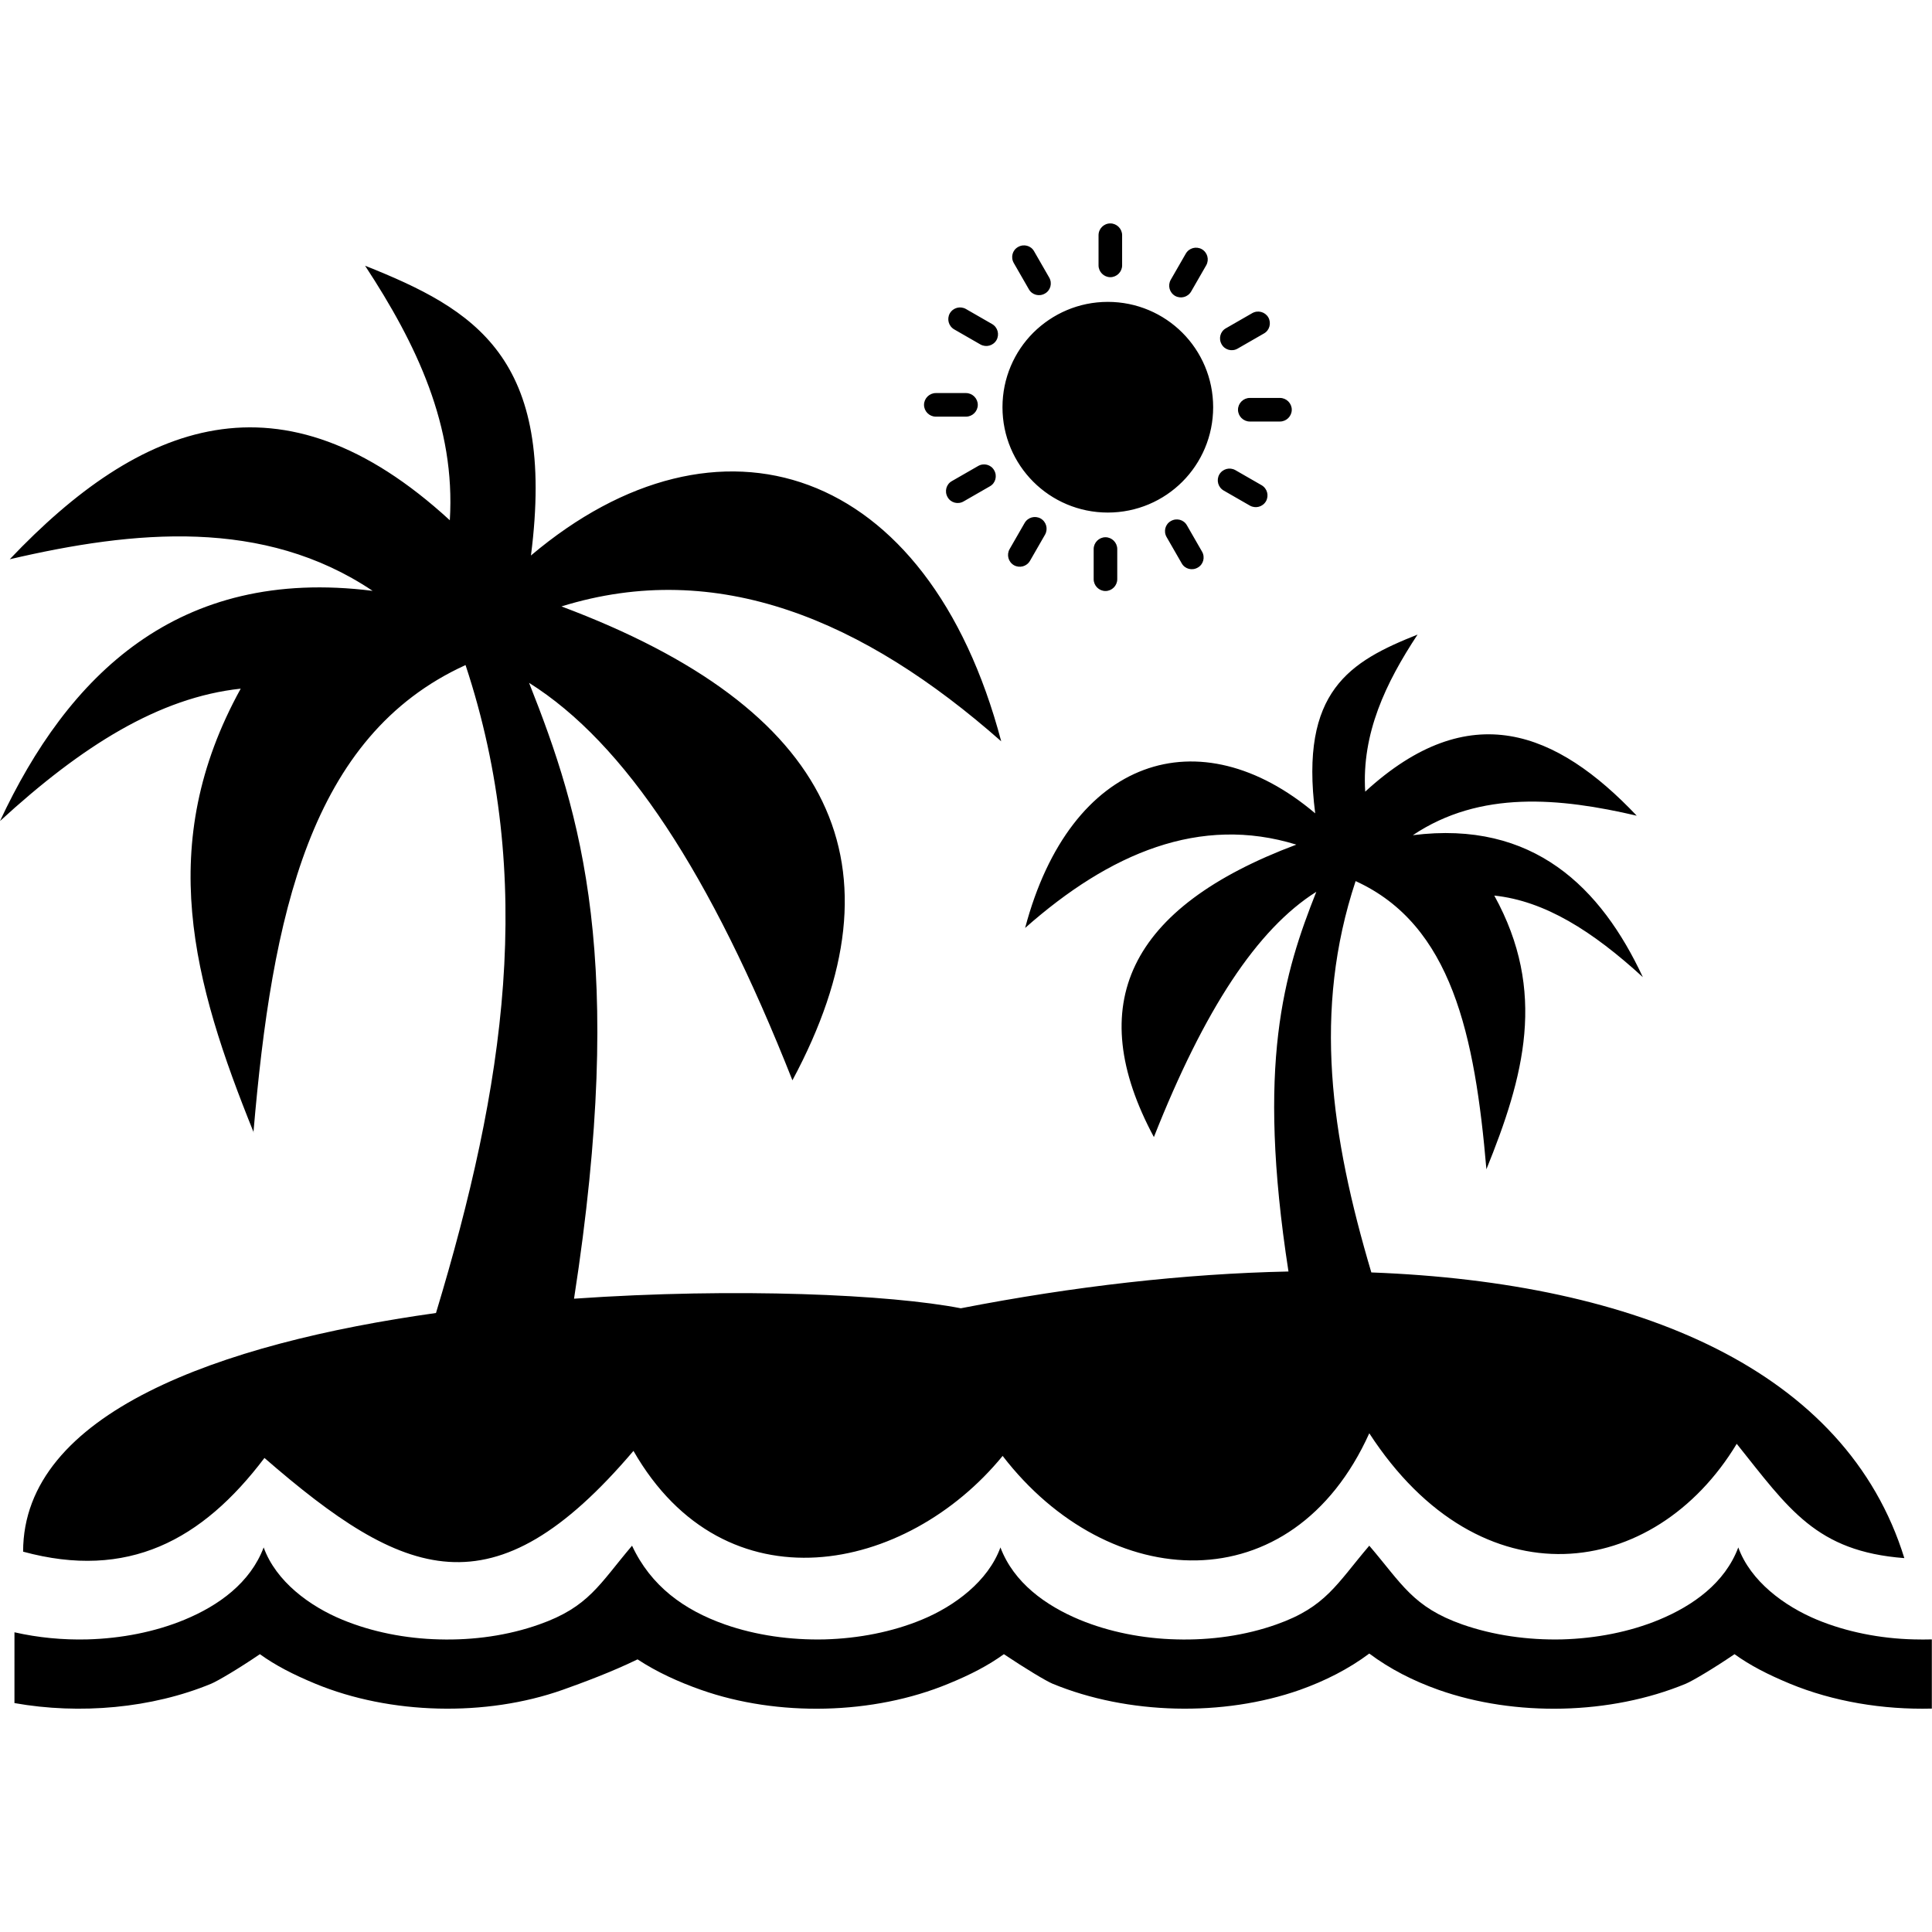 <?xml version="1.0" encoding="utf-8"?><svg version="1.1" id="Layer_1" width="24" height="24" xmlns="http://www.w3.org/2000/svg" xmlns:xlink="http://www.w3.org/1999/xlink" x="0px" y="0px" viewBox="0 0 122.88 94.46" style="enable-background:new 0 0 122.88 94.46" xml:space="preserve"><style type="text/css">.st0{fill-rule:evenodd;clip-rule:evenodd;}</style><g><path class="st0" d="M16.12,57.81c1.18-13.83,3.59-25.21,13.49-29.72c4.51,13.63,2.48,26.79-1.88,41.21 C13.95,71.23,1.47,75.67,1.47,84.48c6.65,1.81,11.38-0.71,15.35-5.96c8.88,7.71,14.54,10.06,23.47-0.45 c5.83,10.17,17.37,7.79,23.48,0.32c6.75,8.76,18.41,9.44,23.32-1.44c7.1,10.93,18.15,9.32,23.37,0.67 c3.32,4.15,5.05,6.84,10.66,7.27c-3.69-11.94-16.91-17.53-33.9-18.17c-2.58-8.69-3.73-16.65-1-24.89c6.11,2.78,7.59,9.8,8.32,18.34 l-0.01,0.01c2.4-5.92,3.88-11.32,0.51-17.43c3.21,0.34,6.24,2.25,9.45,5.19c-2.65-5.68-6.95-10-14.63-9.03 c4.28-2.87,9.35-2.38,14.24-1.24c-5.09-5.37-10.63-7.62-17.27-1.53c-0.23-3.7,1.3-6.91,3.33-9.99c-4.3,1.71-7.51,3.58-6.51,11.37 c-7.35-6.21-15.57-3.58-18.45,7.29c5.39-4.77,11.13-7.19,17.25-5.3c-10.7,4.01-13.57,10.19-9.06,18.6 c3.21-8.12,6.57-13.23,10.33-15.6c-2.05,5.17-3.82,10.9-1.77,24.15C75.35,66.8,68.3,67.6,61.11,69c-4.46-0.87-14.23-1.33-24.6-0.61 c3.33-21.5,0.47-30.78-2.86-39.17C39.76,33.06,45.2,41.34,50.4,54.5c7.31-13.62,2.66-23.64-14.69-30.14 c9.92-3.08,19.22,0.86,27.97,8.58c-4.67-17.63-18-21.88-29.91-11.82C35.39,8.5,30.19,5.47,23.22,2.69c3.28,5,5.76,10.2,5.39,16.19 C17.86,9.01,8.88,12.66,0.62,21.36c7.93-1.85,16.15-2.64,23.08,2.01C11.26,21.8,4.3,28.81,0,38.01c5.2-4.77,10.11-7.86,15.31-8.42 c-5.46,9.9-3.05,18.64,0.83,28.24L16.12,57.81L16.12,57.81z M65.51,21.46c-0.21,0.36-0.66,0.48-1.02,0.28 c-0.36-0.21-0.48-0.66-0.28-1.02l0.96-1.67c0.21-0.36,0.66-0.48,1.02-0.28c0.36,0.21,0.48,0.66,0.28,1.02L65.51,21.46L65.51,21.46 L65.51,21.46z M70.46,4.99c1.85,0,3.53,0.75,4.74,1.96c1.21,1.21,1.96,2.89,1.96,4.74c0,1.85-0.75,3.53-1.96,4.74 c-1.21,1.21-2.89,1.96-4.74,1.96c-1.85,0-3.53-0.75-4.74-1.96c-1.21-1.21-1.96-2.89-1.96-4.74c0-1.85,0.75-3.53,1.96-4.74 C66.94,5.74,68.61,4.99,70.46,4.99L70.46,4.99z M79.64,5.71C80,5.5,80.46,5.62,80.67,5.98C80.87,6.34,80.75,6.8,80.39,7l-1.67,0.96 c-0.36,0.21-0.82,0.09-1.02-0.27c-0.21-0.36-0.09-0.82,0.27-1.02L79.64,5.71L79.64,5.71z M81.41,11.1c0.41,0,0.75,0.34,0.75,0.75 c0,0.41-0.34,0.75-0.75,0.75h-1.92c-0.41,0-0.75-0.34-0.75-0.75c0-0.41,0.34-0.75,0.75-0.75H81.41L81.41,11.1z M64.48,2.52 c-0.21-0.36-0.09-0.82,0.27-1.02c0.36-0.21,0.82-0.09,1.02,0.27l0.96,1.67c0.21,0.36,0.09,0.82-0.27,1.02 c-0.36,0.21-0.82,0.09-1.02-0.27L64.48,2.52L64.48,2.52z M69.87,0.75C69.87,0.34,70.2,0,70.62,0c0.41,0,0.75,0.34,0.75,0.75v1.92 c0,0.41-0.34,0.75-0.75,0.75c-0.41,0-0.75-0.34-0.75-0.75V0.75L69.87,0.75z M75.42,1.92c0.21-0.36,0.66-0.48,1.02-0.28 c0.36,0.21,0.48,0.66,0.28,1.02l-0.96,1.67c-0.21,0.36-0.66,0.48-1.02,0.28c-0.36-0.21-0.48-0.66-0.28-1.02L75.42,1.92L75.42,1.92 L75.42,1.92z M80.24,16.65c0.36,0.21,0.48,0.66,0.28,1.02c-0.21,0.36-0.66,0.48-1.02,0.28l-1.67-0.96 c-0.36-0.21-0.48-0.66-0.28-1.02c0.21-0.36,0.66-0.48,1.02-0.28L80.24,16.65L80.24,16.65L80.24,16.65z M61.29,17.68 c-0.36,0.21-0.82,0.09-1.02-0.27c-0.21-0.36-0.09-0.82,0.27-1.02l1.67-0.96c0.36-0.21,0.82-0.09,1.02,0.27 c0.21,0.36,0.09,0.82-0.27,1.02L61.29,17.68L61.29,17.68z M59.52,12.29c-0.41,0-0.75-0.34-0.75-0.75c0-0.41,0.34-0.75,0.75-0.75 h1.92c0.41,0,0.75,0.34,0.75,0.75c0,0.41-0.34,0.75-0.75,0.75H59.52L59.52,12.29z M60.69,6.74c-0.36-0.21-0.48-0.66-0.28-1.02 c0.21-0.36,0.66-0.48,1.02-0.28l1.67,0.96c0.36,0.21,0.48,0.66,0.28,1.02c-0.21,0.36-0.66,0.48-1.02,0.28L60.69,6.74L60.69,6.74 L60.69,6.74z M76.45,20.87c0.21,0.36,0.09,0.82-0.27,1.02c-0.36,0.21-0.82,0.09-1.02-0.27l-0.96-1.67 c-0.21-0.36-0.09-0.82,0.27-1.02c0.36-0.21,0.82-0.09,1.02,0.27L76.45,20.87L76.45,20.87z M71.06,22.63c0,0.41-0.34,0.75-0.75,0.75 c-0.41,0-0.75-0.34-0.75-0.75v-1.92c0-0.41,0.34-0.75,0.75-0.75c0.41,0,0.75,0.34,0.75,0.75V22.63L71.06,22.63z M0.93,89.61 C2.43,89.95,4,90.1,5.56,90.06c2.17-0.06,4.31-0.48,6.17-1.25c2.18-0.9,4.19-2.35,5.04-4.6c0.78,2.16,2.92,3.74,5.01,4.6 c1.86,0.77,4.01,1.2,6.17,1.25c2.17,0.06,4.37-0.25,6.34-0.95c3.16-1.11,3.83-2.56,5.91-5.01h0c1.2,2.57,3.3,4.09,5.91,5.01 c1.97,0.69,4.17,1,6.34,0.95c2.17-0.06,4.31-0.48,6.17-1.25c2.09-0.86,4.23-2.45,5.01-4.6c0.85,2.25,2.88,3.7,5.04,4.6 c1.86,0.77,4.01,1.2,6.17,1.25c2.17,0.06,4.37-0.25,6.34-0.95c3.15-1.11,3.83-2.57,5.91-5.01c2.08,2.43,2.77,3.9,5.92,5.01 c1.97,0.69,4.17,1,6.34,0.95c2.17-0.06,4.31-0.48,6.17-1.25c2.17-0.9,4.19-2.34,5.04-4.6c0.78,2.15,2.92,3.73,5.01,4.6 c1.86,0.77,4.01,1.2,6.17,1.25c0.38,0.01,0.76,0.01,1.13,0v4.4c-3.12,0.08-6.28-0.45-9.02-1.58c-1.42-0.59-2.53-1.16-3.53-1.88 c-1.35,0.92-2.69,1.71-3.1,1.88c-4.78,1.98-10.85,2.11-15.72,0.39c-1.61-0.57-3.1-1.33-4.41-2.31c-1.31,0.98-2.81,1.74-4.41,2.31 c-4.88,1.72-10.95,1.58-15.73-0.39c-0.41-0.17-1.74-0.97-3.1-1.88c-1,0.72-2.11,1.3-3.53,1.88c-4.78,1.98-10.85,2.11-15.73,0.39 c-1.42-0.5-2.81-1.13-4.04-1.94c-1.64,0.8-3.53,1.5-4.77,1.94c-4.87,1.72-10.95,1.58-15.72-0.39c-1.42-0.59-2.53-1.16-3.53-1.88 c-1.35,0.92-2.69,1.71-3.1,1.88c-3.77,1.56-8.35,1.97-12.51,1.23V89.61L0.93,89.61z"/></g></svg>